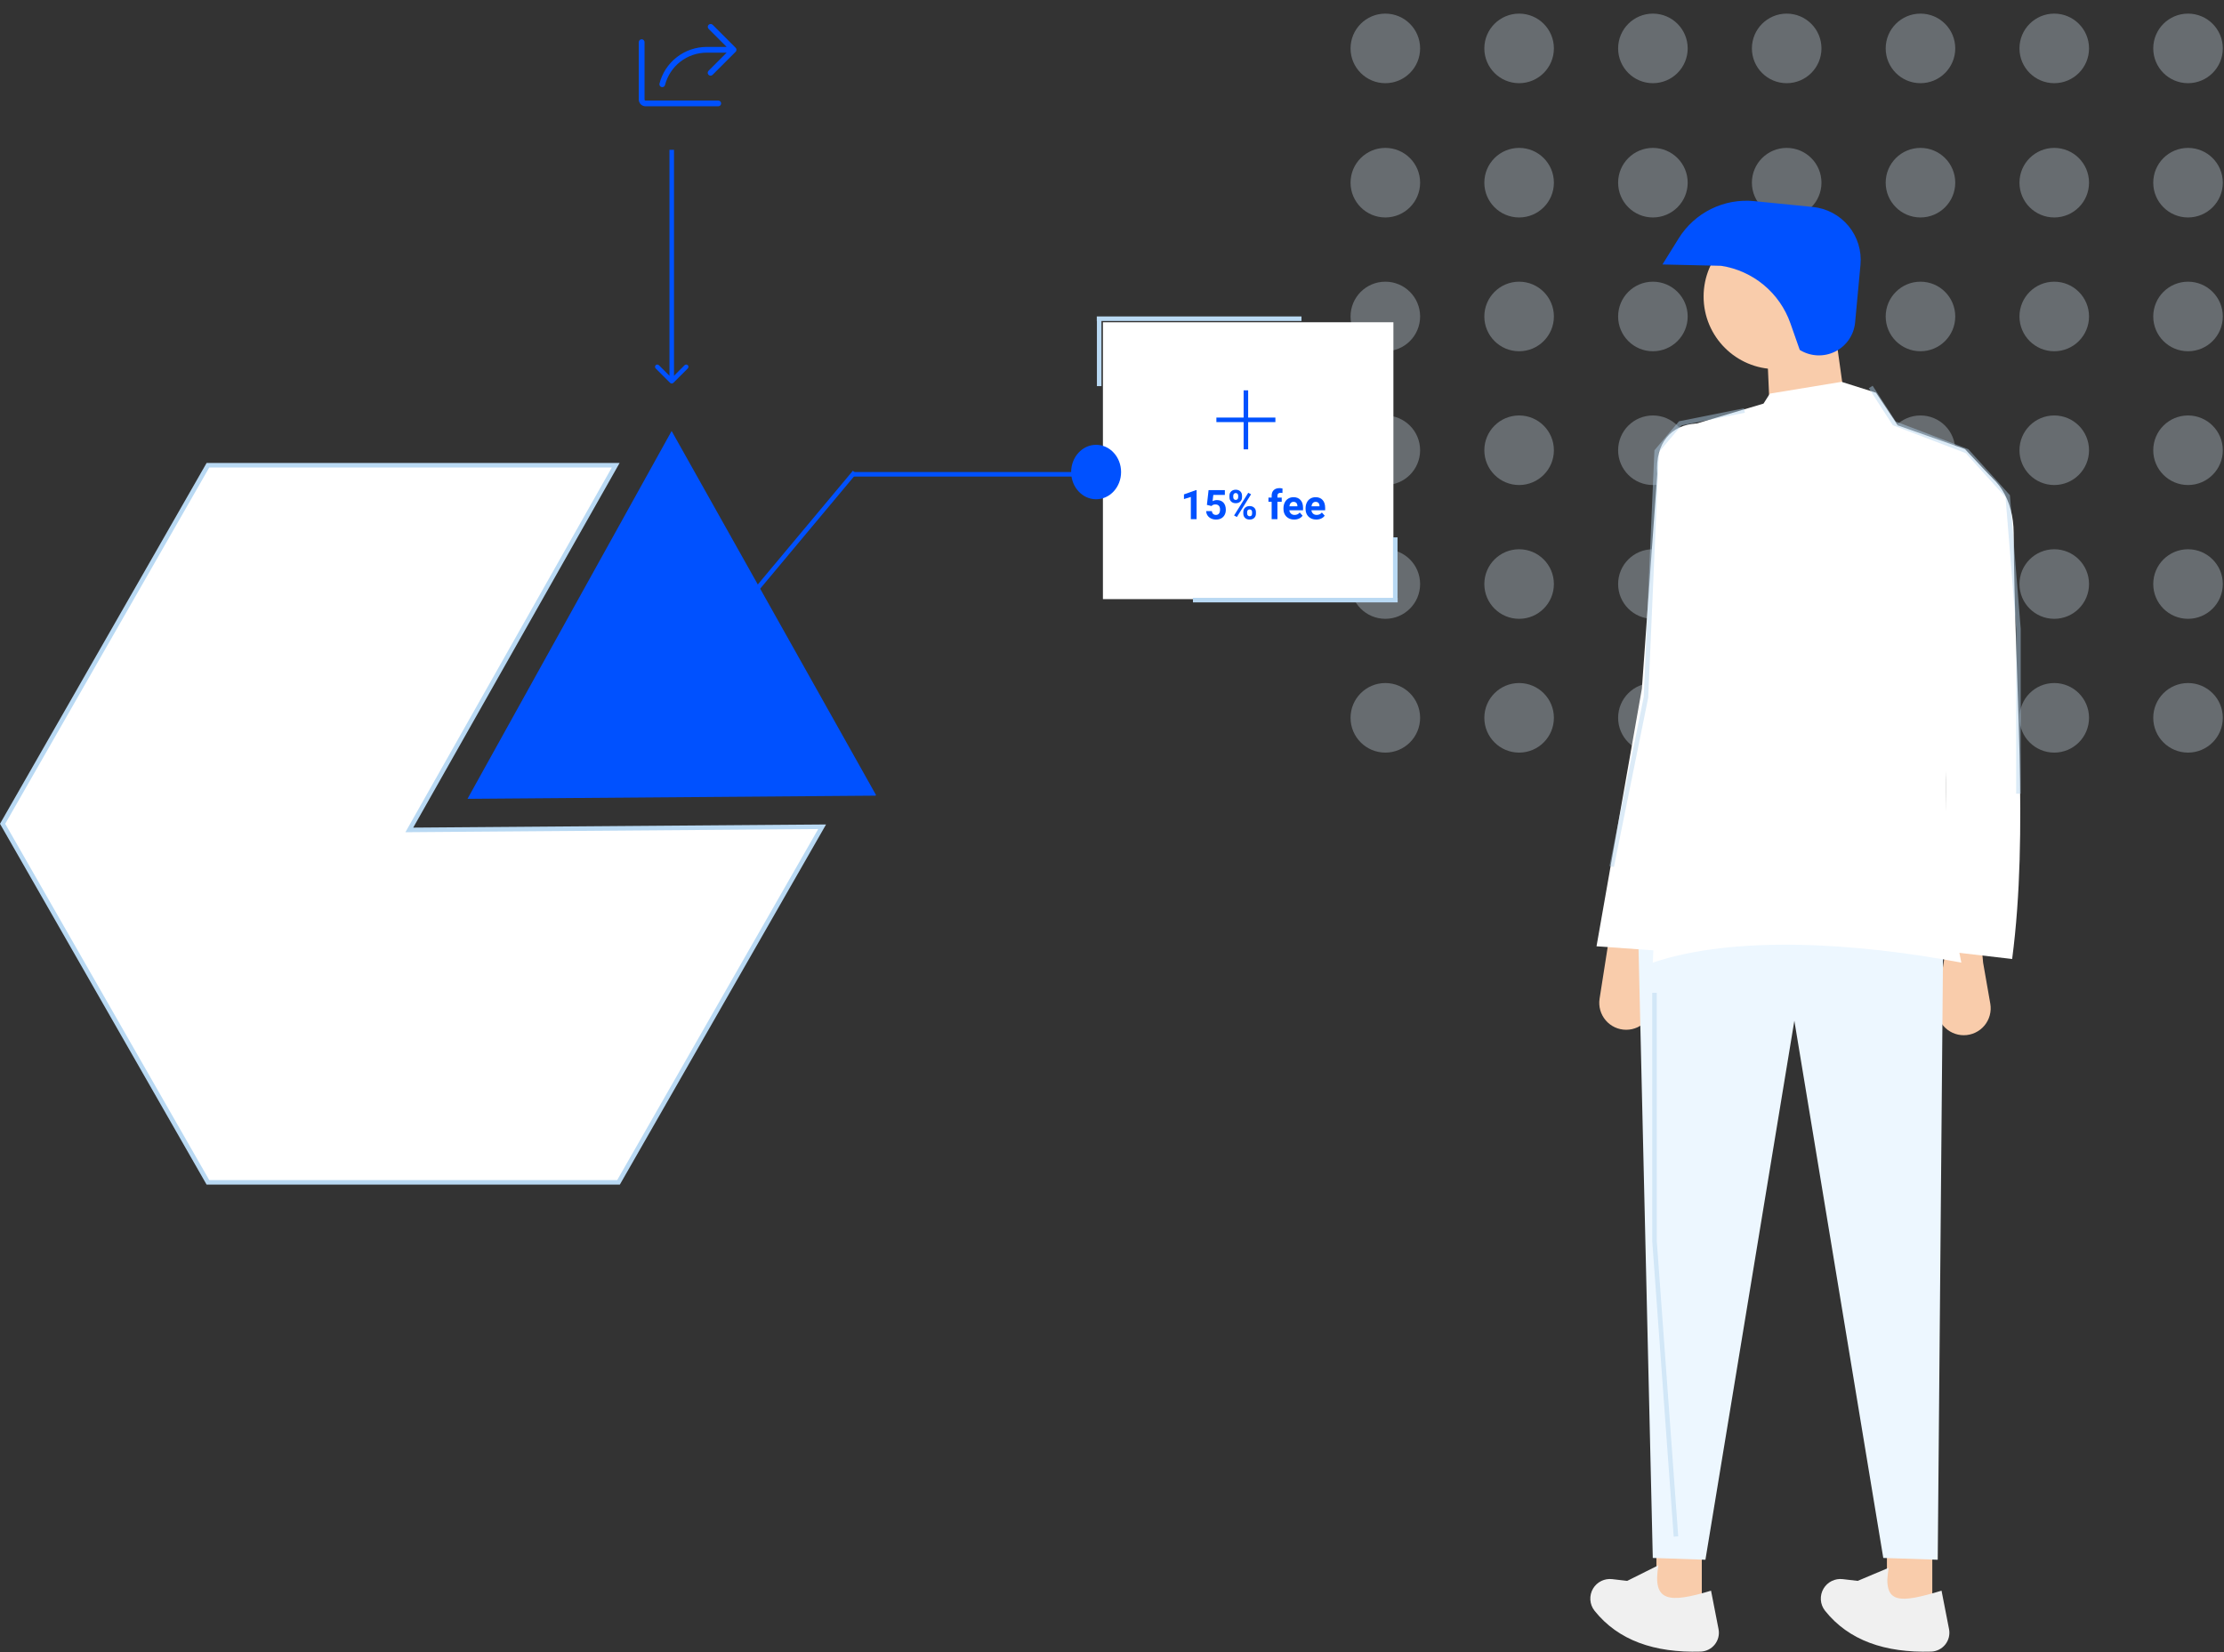 <svg width="490" height="364" viewBox="0 0 490 364" fill="none" xmlns="http://www.w3.org/2000/svg">
<rect x="0" y="0" width="490" height="364" fill="#333333" stroke="none"/>
<line x1="240" y1="104.5" x2="188" y2="104.5" stroke="#0051FF"/>
<line x1="188.286" y1="104.039" x2="166.866" y2="129.664" stroke="#0051FF"/>
<path d="M158.883 22.781C158.883 22.949 158.816 23.11 158.697 23.229C158.579 23.347 158.418 23.414 158.25 23.414H142.219C141.827 23.414 141.452 23.258 141.175 22.981C140.898 22.704 140.743 22.329 140.742 21.938V9.281C140.742 9.113 140.809 8.953 140.928 8.834C141.046 8.715 141.207 8.648 141.375 8.648C141.543 8.648 141.704 8.715 141.822 8.834C141.941 8.953 142.008 9.113 142.008 9.281V21.938C142.008 21.994 142.03 22.047 142.07 22.087C142.109 22.126 142.163 22.148 142.219 22.148H158.25C158.418 22.148 158.579 22.215 158.697 22.334C158.816 22.453 158.883 22.613 158.883 22.781ZM162.152 11.319L162.156 11.312C162.177 11.28 162.195 11.245 162.21 11.209C162.211 11.207 162.212 11.204 162.213 11.201C162.227 11.166 162.238 11.129 162.246 11.091L162.247 11.085C162.262 11.008 162.262 10.929 162.247 10.852C162.246 10.85 162.246 10.848 162.246 10.846C162.238 10.809 162.227 10.772 162.213 10.736L162.21 10.728C162.195 10.692 162.177 10.658 162.156 10.625L162.152 10.619C162.129 10.584 162.102 10.55 162.072 10.521L157.01 5.459C156.891 5.344 156.731 5.28 156.565 5.281C156.399 5.283 156.24 5.349 156.123 5.467C156.005 5.584 155.939 5.743 155.937 5.909C155.936 6.074 156 6.234 156.115 6.354L160.097 10.336H155.719C153.333 10.334 151.014 11.126 149.128 12.587C147.242 14.048 145.895 16.095 145.3 18.405C145.278 18.486 145.273 18.57 145.284 18.653C145.295 18.735 145.323 18.815 145.365 18.887C145.407 18.96 145.463 19.023 145.53 19.073C145.597 19.124 145.673 19.16 145.754 19.181C145.835 19.202 145.919 19.206 146.002 19.195C146.084 19.183 146.164 19.154 146.236 19.112C146.307 19.069 146.37 19.012 146.42 18.945C146.47 18.878 146.505 18.801 146.526 18.72C147.051 16.682 148.239 14.876 149.904 13.587C151.568 12.299 153.614 11.6 155.719 11.602H160.097L156.115 15.584C156.055 15.642 156.006 15.712 155.973 15.789C155.94 15.867 155.923 15.95 155.922 16.034C155.921 16.118 155.937 16.201 155.969 16.279C156.001 16.357 156.048 16.427 156.107 16.486C156.167 16.546 156.237 16.593 156.315 16.625C156.393 16.657 156.476 16.673 156.56 16.672C156.644 16.671 156.727 16.654 156.804 16.62C156.882 16.587 156.952 16.539 157.01 16.479L162.072 11.417C162.102 11.387 162.129 11.354 162.152 11.319V11.319Z" fill="#0051FF"/>
<path d="M90.607 182.097L90.181 182.85L91.046 182.843L181.134 182.155L136.274 260.5H45.811L0.576 181.5L45.811 102.5H135.658L90.607 182.097Z" fill="white" stroke="#B9D9F3"/>
<circle cx="305.222" cy="10.664" r="7.664" fill="#DFF1FF" fill-opacity="0.3"/>
<circle cx="334.697" cy="10.664" r="7.664" fill="#DFF1FF" fill-opacity="0.3"/>
<circle cx="364.175" cy="10.664" r="7.664" fill="#DFF1FF" fill-opacity="0.3"/>
<circle cx="393.649" cy="10.664" r="7.664" fill="#DFF1FF" fill-opacity="0.3"/>
<circle cx="423.126" cy="10.664" r="7.664" fill="#DFF1FF" fill-opacity="0.3"/>
<circle cx="452.601" cy="10.664" r="7.664" fill="#DFF1FF" fill-opacity="0.3"/>
<circle cx="482.076" cy="10.664" r="7.664" fill="#DFF1FF" fill-opacity="0.3"/>
<circle cx="305.223" cy="40.249" r="7.664" fill="#DFF1FF" fill-opacity="0.3"/>
<circle cx="305.222" cy="69.725" r="7.664" fill="#DFF1FF" fill-opacity="0.3"/>
<circle cx="305.222" cy="99.2" r="7.664" fill="#DFF1FF" fill-opacity="0.3"/>
<circle cx="305.222" cy="128.676" r="7.664" fill="#DFF1FF" fill-opacity="0.3"/>
<circle cx="305.222" cy="158.152" r="7.664" fill="#DFF1FF" fill-opacity="0.3"/>
<circle cx="334.697" cy="40.249" r="7.664" fill="#DFF1FF" fill-opacity="0.3"/>
<circle cx="334.697" cy="69.725" r="7.664" fill="#DFF1FF" fill-opacity="0.3"/>
<circle cx="334.697" cy="99.2" r="7.664" fill="#DFF1FF" fill-opacity="0.3"/>
<circle cx="334.697" cy="128.676" r="7.664" fill="#DFF1FF" fill-opacity="0.3"/>
<circle cx="334.697" cy="158.152" r="7.664" fill="#DFF1FF" fill-opacity="0.3"/>
<circle cx="364.174" cy="40.249" r="7.664" fill="#DFF1FF" fill-opacity="0.3"/>
<circle cx="364.174" cy="69.725" r="7.664" fill="#DFF1FF" fill-opacity="0.3"/>
<circle cx="364.174" cy="99.2" r="7.664" fill="#DFF1FF" fill-opacity="0.3"/>
<circle cx="364.174" cy="128.676" r="7.664" fill="#DFF1FF" fill-opacity="0.3"/>
<circle cx="364.174" cy="158.152" r="7.664" fill="#DFF1FF" fill-opacity="0.3"/>
<circle cx="393.649" cy="40.249" r="7.664" fill="#DFF1FF" fill-opacity="0.3"/>
<circle cx="393.649" cy="69.725" r="7.664" fill="#DFF1FF" fill-opacity="0.3"/>
<circle cx="393.649" cy="99.2" r="7.664" fill="#DFF1FF" fill-opacity="0.3"/>
<circle cx="393.649" cy="128.676" r="7.664" fill="#DFF1FF" fill-opacity="0.3"/>
<circle cx="393.649" cy="158.152" r="7.664" fill="#DFF1FF" fill-opacity="0.3"/>
<circle cx="423.125" cy="40.249" r="7.664" fill="#DFF1FF" fill-opacity="0.3"/>
<circle cx="423.125" cy="69.725" r="7.664" fill="#DFF1FF" fill-opacity="0.3"/>
<circle cx="423.125" cy="99.2" r="7.664" fill="#DFF1FF" fill-opacity="0.3"/>
<circle cx="423.125" cy="128.676" r="7.664" fill="#DFF1FF" fill-opacity="0.3"/>
<circle cx="423.125" cy="158.152" r="7.664" fill="#DFF1FF" fill-opacity="0.3"/>
<circle cx="452.6" cy="40.249" r="7.664" fill="#DFF1FF" fill-opacity="0.3"/>
<circle cx="452.6" cy="69.725" r="7.664" fill="#DFF1FF" fill-opacity="0.3"/>
<circle cx="452.6" cy="99.2" r="7.664" fill="#DFF1FF" fill-opacity="0.3"/>
<circle cx="452.6" cy="128.676" r="7.664" fill="#DFF1FF" fill-opacity="0.3"/>
<circle cx="452.6" cy="158.152" r="7.664" fill="#DFF1FF" fill-opacity="0.3"/>
<circle cx="482.075" cy="40.249" r="7.664" fill="#DFF1FF" fill-opacity="0.3"/>
<circle cx="482.075" cy="69.725" r="7.664" fill="#DFF1FF" fill-opacity="0.3"/>
<circle cx="482.075" cy="99.2" r="7.664" fill="#DFF1FF" fill-opacity="0.3"/>
<circle cx="482.075" cy="128.676" r="7.664" fill="#DFF1FF" fill-opacity="0.3"/>
<circle cx="482.075" cy="158.152" r="7.664" fill="#DFF1FF" fill-opacity="0.3"/>
<path d="M192.916 175.3L193 175.15L148 95H147.952L103 176L192.916 175.3Z" fill="#0051FF"/>
<rect x="243" y="71" width="64" height="61" fill="white"/>
<path d="M263.639 114.384H262.369V109.489L260.853 109.959V108.926L263.503 107.977H263.639V114.384Z" fill="#0051FF"/>
<path d="M265.911 111.238L266.28 107.986H269.866V109.045H267.322L267.164 110.42C267.465 110.259 267.786 110.179 268.126 110.179C268.735 110.179 269.213 110.368 269.559 110.746C269.904 111.124 270.077 111.652 270.077 112.332C270.077 112.745 269.989 113.116 269.813 113.444C269.641 113.769 269.392 114.022 269.066 114.204C268.741 114.383 268.357 114.472 267.915 114.472C267.528 114.472 267.169 114.395 266.838 114.239C266.507 114.081 266.245 113.86 266.052 113.576C265.861 113.292 265.76 112.968 265.749 112.604H267.005C267.032 112.871 267.124 113.079 267.282 113.229C267.443 113.375 267.653 113.448 267.911 113.448C268.198 113.448 268.419 113.346 268.574 113.141C268.729 112.933 268.807 112.64 268.807 112.262C268.807 111.898 268.718 111.62 268.539 111.427C268.36 111.233 268.107 111.137 267.779 111.137C267.477 111.137 267.232 111.216 267.045 111.374L266.922 111.488L265.911 111.238Z" fill="#0051FF"/>
<path d="M270.873 109.216C270.873 108.824 271 108.506 271.255 108.263C271.51 108.017 271.844 107.894 272.257 107.894C272.676 107.894 273.013 108.015 273.268 108.258C273.522 108.499 273.65 108.825 273.65 109.238V109.555C273.65 109.95 273.522 110.268 273.268 110.508C273.013 110.749 272.679 110.869 272.266 110.869C271.85 110.869 271.513 110.749 271.255 110.508C271 110.265 270.873 109.938 270.873 109.528V109.216ZM271.716 109.555C271.716 109.73 271.766 109.873 271.866 109.981C271.968 110.086 272.102 110.139 272.266 110.139C272.43 110.139 272.56 110.085 272.657 109.977C272.753 109.868 272.802 109.723 272.802 109.542V109.216C272.802 109.041 272.753 108.898 272.657 108.79C272.56 108.682 272.427 108.627 272.257 108.627C272.096 108.627 271.965 108.682 271.866 108.79C271.766 108.896 271.716 109.043 271.716 109.234V109.555ZM273.931 112.815C273.931 112.42 274.06 112.102 274.318 111.862C274.576 111.619 274.91 111.497 275.32 111.497C275.736 111.497 276.071 111.617 276.326 111.857C276.584 112.095 276.713 112.423 276.713 112.842V113.158C276.713 113.551 276.587 113.869 276.335 114.112C276.083 114.352 275.748 114.472 275.329 114.472C274.907 114.472 274.568 114.351 274.313 114.107C274.059 113.864 273.931 113.542 273.931 113.141V112.815ZM274.775 113.158C274.775 113.319 274.828 113.457 274.933 113.571C275.039 113.686 275.17 113.743 275.329 113.743C275.686 113.743 275.865 113.545 275.865 113.149V112.815C275.865 112.64 275.815 112.499 275.715 112.394C275.616 112.285 275.484 112.231 275.32 112.231C275.156 112.231 275.024 112.285 274.924 112.394C274.825 112.499 274.775 112.644 274.775 112.829V113.158ZM272.516 113.905L271.896 113.571L275.021 108.57L275.641 108.904L272.516 113.905Z" fill="#0051FF"/>
<path d="M280.176 114.384V110.561H279.468V109.629H280.176V109.225C280.176 108.692 280.328 108.279 280.633 107.986C280.94 107.69 281.37 107.542 281.92 107.542C282.096 107.542 282.312 107.571 282.566 107.63L282.553 108.614C282.448 108.588 282.319 108.575 282.167 108.575C281.689 108.575 281.45 108.799 281.45 109.247V109.629H282.395V110.561H281.45V114.384H280.176Z" fill="#0051FF"/>
<path d="M285.137 114.472C284.44 114.472 283.872 114.258 283.432 113.831C282.996 113.403 282.777 112.833 282.777 112.121V111.998C282.777 111.521 282.87 111.094 283.054 110.719C283.239 110.341 283.5 110.051 283.836 109.849C284.176 109.644 284.563 109.542 284.997 109.542C285.647 109.542 286.158 109.747 286.53 110.157C286.905 110.567 287.093 111.148 287.093 111.901V112.42H284.065C284.106 112.73 284.229 112.979 284.434 113.167C284.642 113.354 284.904 113.448 285.221 113.448C285.71 113.448 286.092 113.271 286.368 112.917L286.992 113.615C286.801 113.885 286.543 114.096 286.218 114.248C285.893 114.397 285.533 114.472 285.137 114.472ZM284.992 110.57C284.74 110.57 284.535 110.655 284.377 110.825C284.222 110.995 284.122 111.238 284.078 111.554H285.845V111.453C285.839 111.172 285.763 110.955 285.616 110.803C285.47 110.647 285.262 110.57 284.992 110.57Z" fill="#0051FF"/>
<path d="M290.006 114.472C289.309 114.472 288.741 114.258 288.301 113.831C287.865 113.403 287.646 112.833 287.646 112.121V111.998C287.646 111.521 287.739 111.094 287.923 110.719C288.108 110.341 288.369 110.051 288.706 109.849C289.045 109.644 289.432 109.542 289.866 109.542C290.516 109.542 291.027 109.747 291.399 110.157C291.774 110.567 291.962 111.148 291.962 111.901V112.42H288.934C288.975 112.73 289.098 112.979 289.303 113.167C289.511 113.354 289.773 113.448 290.09 113.448C290.579 113.448 290.961 113.271 291.237 112.917L291.861 113.615C291.67 113.885 291.413 114.096 291.087 114.248C290.762 114.397 290.402 114.472 290.006 114.472ZM289.861 110.57C289.609 110.57 289.404 110.655 289.246 110.825C289.091 110.995 288.991 111.238 288.947 111.554H290.714V111.453C290.708 111.172 290.632 110.955 290.485 110.803C290.339 110.647 290.131 110.57 289.861 110.57Z" fill="#0051FF"/>
<line x1="307.41" y1="118.393" x2="307.41" y2="132.06" stroke="#B9D9F3"/>
<line x1="242.176" y1="85.069" x2="242.176" y2="70.035" stroke="#B9D9F3"/>
<line x1="241.65" y1="70.218" x2="286.751" y2="70.218" stroke="#B9D9F3"/>
<line x1="307.935" y1="132.219" x2="262.834" y2="132.219" stroke="#B9D9F3"/>
<path d="M241.5 110C244.538 110 247 107.314 247 104C247 100.686 244.538 98 241.5 98C238.462 98 236 100.686 236 104C236 107.314 238.462 110 241.5 110Z" fill="#0051FF"/>
<path d="M147.646 84.354C147.842 84.549 148.158 84.549 148.354 84.354L151.536 81.172C151.731 80.976 151.731 80.66 151.536 80.465C151.34 80.269 151.024 80.269 150.828 80.465L148 83.293L145.172 80.465C144.976 80.269 144.66 80.269 144.464 80.465C144.269 80.66 144.269 80.976 144.464 81.172L147.646 84.354ZM147.5 33L147.5 84L148.5 84L148.5 33L147.5 33Z" fill="#0051FF"/>
<path d="M374.945 340.849H364.948V354.445H374.945V340.849Z" fill="#F9CCAB"/>
<path d="M425.729 340.849H415.732V354.445H425.729V340.849Z" fill="#F9CCAB"/>
<path d="M432.665 228.082C431.808 228.082 430.961 227.897 430.183 227.538C429.405 227.18 428.714 226.657 428.157 226.006C427.6 225.355 427.19 224.591 426.957 223.767C426.723 222.942 426.671 222.077 426.804 221.231L428.441 210.793L428.928 207.688H436.526L436.926 212.087L438.508 221.128C438.657 221.98 438.618 222.855 438.393 223.691C438.168 224.527 437.763 225.304 437.207 225.966C436.65 226.629 435.955 227.162 435.17 227.527C434.385 227.893 433.53 228.082 432.665 228.082Z" fill="#F9CCAB"/>
<path d="M358.287 226.883C357.43 226.883 356.583 226.697 355.805 226.339C355.027 225.98 354.336 225.458 353.779 224.807C353.222 224.156 352.813 223.392 352.579 222.567C352.346 221.743 352.293 220.878 352.426 220.031L354.063 209.593L354.55 206.489H362.148L362.548 210.888L364.13 219.928C364.279 220.781 364.24 221.656 364.015 222.492C363.79 223.327 363.385 224.104 362.829 224.767C362.272 225.43 361.577 225.962 360.792 226.328C360.007 226.693 359.152 226.883 358.287 226.883V226.883Z" fill="#F9CCAB"/>
<path d="M426.928 343.648L414.932 343.248L395.338 224.884L375.744 343.648L364.148 343.248L360.949 206.489H428.128L426.928 343.648Z" fill="#EDF7FF"/>
<path d="M374.694 363.884C364.516 364.178 356.548 361.427 351.324 354.895C350.775 354.207 350.45 353.368 350.391 352.49C350.333 351.611 350.545 350.736 350.998 349.982C351.425 349.27 352.048 348.696 352.793 348.33C353.538 347.964 354.373 347.82 355.198 347.917L358.505 348.303L365.392 344.862C363.984 353.055 367.816 353.209 376.983 350.463L378.634 358.927C378.751 359.518 378.737 360.127 378.595 360.712C378.452 361.297 378.185 361.845 377.81 362.316C377.435 362.788 376.962 363.172 376.424 363.443C375.886 363.713 375.296 363.864 374.694 363.884Z" fill="#F0F0F0"/>
<path d="M425.479 363.884C415.301 364.178 407.333 361.427 402.109 354.895C401.56 354.207 401.235 353.368 401.176 352.49C401.118 351.611 401.33 350.736 401.783 349.982V349.982C402.21 349.27 402.833 348.696 403.578 348.33C404.323 347.964 405.158 347.82 405.983 347.916L409.29 348.303L416.126 345.419C414.717 353.612 418.601 353.209 427.768 350.463L429.419 358.927C429.536 359.518 429.522 360.127 429.38 360.712C429.238 361.297 428.97 361.845 428.595 362.316C428.22 362.788 427.747 363.172 427.209 363.443C426.671 363.713 426.081 363.864 425.479 363.884Z" fill="#F0F0F0"/>
<path d="M391.339 81.326C400.173 81.326 407.335 74.165 407.335 65.331C407.335 56.497 400.173 49.336 391.339 49.336C382.506 49.336 375.344 56.497 375.344 65.331C375.344 74.165 382.506 81.326 391.339 81.326Z" fill="#F9CCAB"/>
<path d="M407.334 94.523L390.139 95.322L389.34 77.328L404.136 71.73L407.334 94.523Z" fill="#F9CCAB"/>
<path d="M432.127 212.087C408.679 207.65 381.964 206.061 364.147 212.087L369.746 94.522L388.54 88.924L389.94 86.725L405.735 84.126L413.333 86.525L418.131 93.723L432.918 98.936L438.925 105.319C428.69 144.914 425.658 180.888 432.127 212.087Z" fill="white"/>
<path d="M443.324 211.287L426.129 209.288C429.713 191.825 428.248 169.112 429.128 146.307C429.687 131.844 432.687 118.681 433.727 102.52C440.248 104.22 443.625 110.276 443.663 117.412C443.848 151.259 447.045 182.972 443.324 211.287Z" fill="white"/>
<path d="M368.546 209.688L351.751 208.488L361.748 151.705L365.133 104.453C364.606 97.562 368.289 93.558 373.745 93.323C385.662 107.435 387.044 126.883 383.342 148.906L368.546 209.688Z" fill="white"/>
<path d="M396.528 77.092L394.465 71.22C393.307 67.925 391.276 65.007 388.588 62.778C385.9 60.548 382.656 59.092 379.204 58.564V58.564L366.277 58.268L369.866 52.5C371.597 49.718 374.073 47.477 377.012 46.03C379.951 44.583 383.237 43.988 386.497 44.313L399.417 45.601C402.493 45.908 405.323 47.419 407.288 49.804C409.254 52.19 410.196 55.256 409.909 58.334L408.724 71.04C408.598 72.398 408.126 73.701 407.354 74.826C406.582 75.951 405.535 76.859 404.313 77.466C403.091 78.072 401.734 78.356 400.372 78.291C399.009 78.225 397.686 77.812 396.528 77.092V77.092Z" fill="#0051FF"/>
<path d="M364.522 218.732L364.53 273.441L369.255 338.526" stroke="#B3D3EF" stroke-opacity="0.45"/>
<path d="M412.166 85.259L417.354 93.277L433.39 99.408L442.351 109.312L444.709 138.554V174.869" stroke="#B3D3EF" stroke-opacity="0.45"/>
<path d="M384.339 90.447L370.19 93.277L365.002 99.408L362.644 153.646L355.098 190.905" stroke="#B3D3EF" stroke-opacity="0.45"/>
<path d="M268 93V92H274V86H275V92H281V93H275V99H274V93H268Z" fill="#0051FF"/>
</svg>